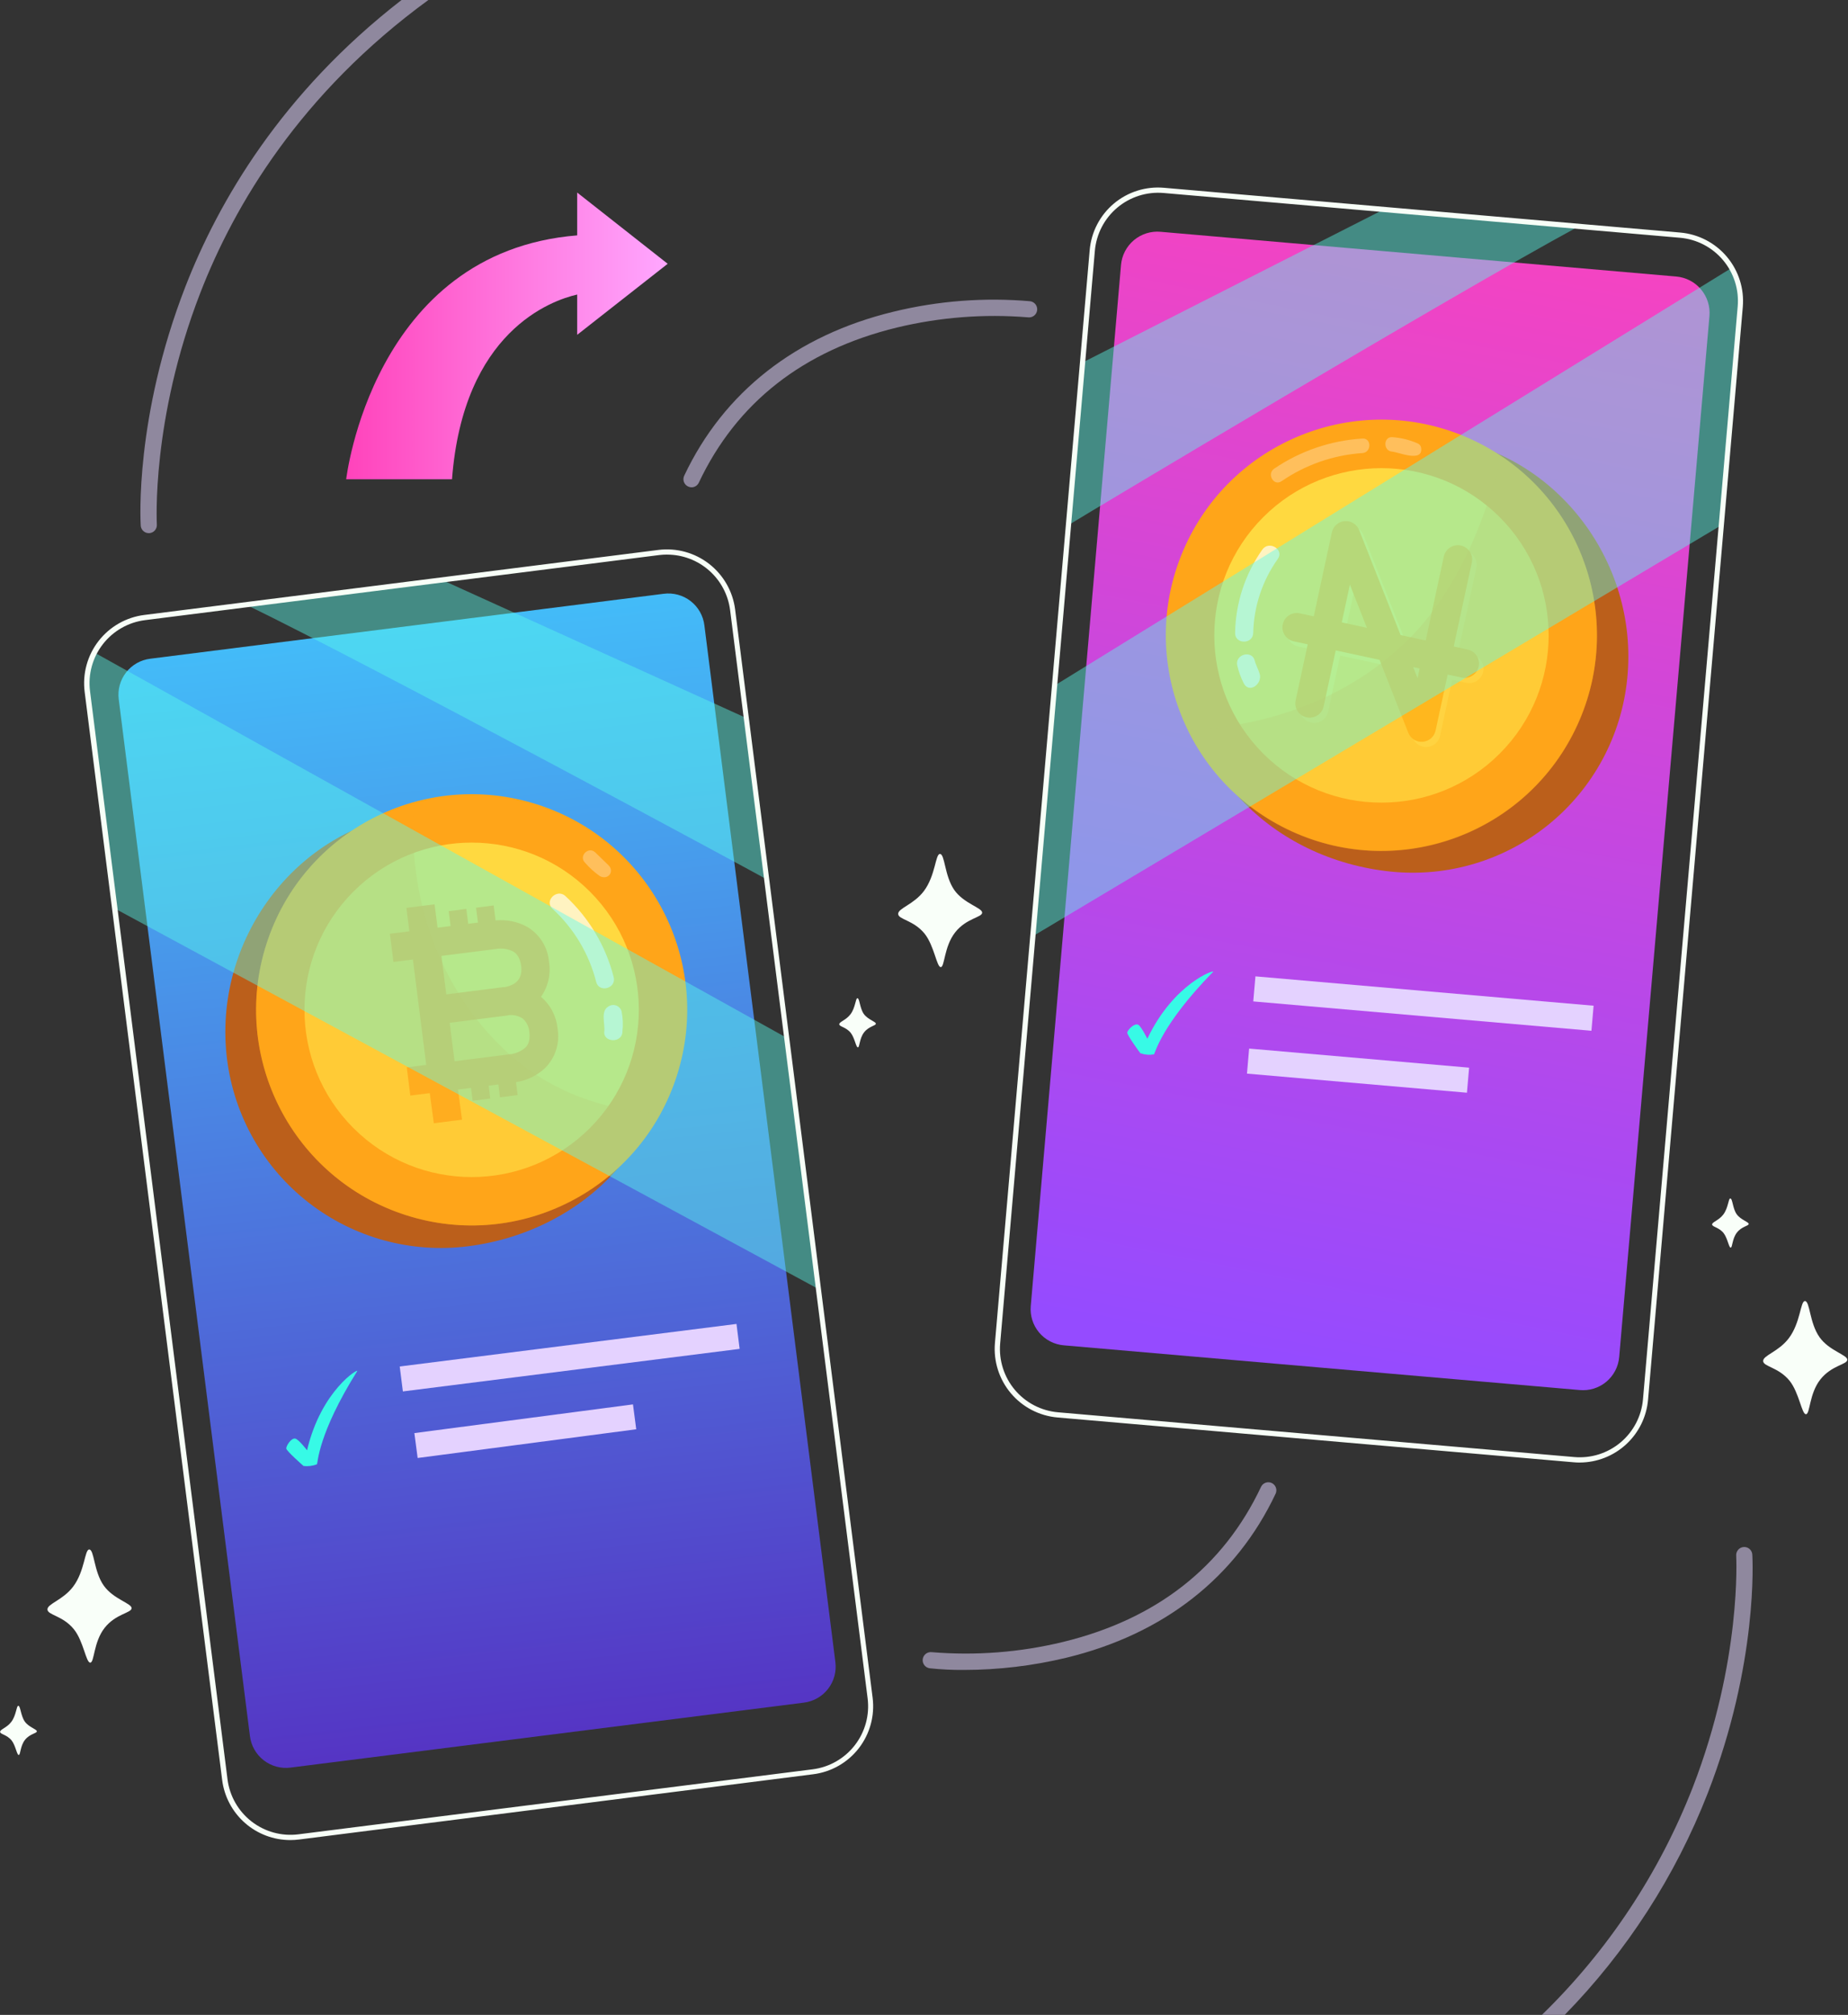 <svg width="656" height="715" viewBox="0 0 656 715" fill="none" xmlns="http://www.w3.org/2000/svg">
<rect x="0" y="0" width="656" height="715" fill="#333333" stroke="none"/>
<path d="M333.658 303.032C332.028 303.032 332.099 310.711 327.938 316.231C324.306 321.007 318.829 322.28 318.829 324.296C318.829 326.312 324.306 326.484 328.224 331.332C331.628 335.622 332.514 343.186 333.944 343.186C335.374 343.186 335.074 335.951 339.049 330.874C343.025 325.798 348.645 325.583 348.645 323.853C348.645 322.123 342.138 320.635 338.763 315.845C335.246 310.797 335.446 303.032 333.658 303.032Z" fill="#F9FFF9"/>
<path d="M304.372 354.226C303.671 354.226 303.7 357.572 301.884 359.946C300.297 362.033 297.923 362.577 297.923 363.463C297.923 364.35 300.297 364.407 301.998 366.524C303.428 368.354 303.857 371.672 304.529 371.672C305.202 371.672 305.016 368.526 306.746 366.323C308.476 364.121 310.907 364.021 310.907 363.263C310.907 362.505 308.047 361.833 306.617 359.788C305.187 357.743 305.159 354.226 304.372 354.226Z" fill="#F9FFF9"/>
<path d="M31.67 549.849C30.04 549.849 30.125 557.528 25.95 563.048C22.303 567.838 16.841 569.097 16.841 571.113C16.841 573.129 22.303 573.301 26.222 578.149C29.639 582.367 30.512 590.003 32.027 590.003C33.543 590.003 33.143 582.767 37.118 577.691C41.094 572.614 46.714 572.4 46.714 570.67C46.714 568.939 40.221 567.466 36.832 562.662C33.286 557.7 33.472 549.849 31.67 549.849Z" fill="#F9FFF9"/>
<path d="M6.502 605.319C5.787 605.319 5.815 608.665 3.999 611.039C2.426 613.127 0.038 613.67 0.038 614.557C0.038 615.443 2.412 615.5 4.128 617.617C5.558 619.447 5.973 622.765 6.645 622.765C7.317 622.765 7.131 619.619 8.861 617.417C10.591 615.214 13.08 615.129 13.08 614.371C13.08 613.613 10.22 612.941 8.79 610.896C7.36 608.851 7.274 605.319 6.502 605.319Z" fill="#F9FFF9"/>
<path d="M640.708 461.69C639.092 461.69 639.164 469.37 634.988 474.889C631.356 479.68 625.879 480.938 625.879 482.955C625.879 484.971 631.342 485.142 635.274 489.99C638.677 494.28 639.564 501.845 641.066 501.845C642.567 501.845 642.181 494.609 646.171 489.533C650.16 484.456 655.752 484.242 655.752 482.511C655.752 480.781 649.259 479.308 645.885 474.503C642.31 469.455 642.51 461.69 640.708 461.69Z" fill="#F9FFF9"/>
<path d="M614.21 425.283C613.509 425.283 613.537 428.615 611.721 431.003C610.134 433.09 607.76 433.634 607.76 434.506C607.76 435.379 610.134 435.464 611.836 437.566C613.266 439.397 613.695 442.729 614.353 442.729C615.01 442.729 614.839 439.583 616.583 437.366C618.328 435.15 620.745 435.064 620.745 434.32C620.745 433.577 617.885 432.89 616.455 430.831C615.025 428.772 615.053 425.283 614.21 425.283Z" fill="#F9FFF9"/>
<path d="M122.89 170.07H160.456C164.446 117.546 195.763 106.607 204.886 104.519V118.819L237.018 93.608L204.886 68.326V83.526C132.142 89.375 122.89 170.07 122.89 170.07Z" fill="url(#paint0_linear_112_11054)"/>
<g style="mix-blend-mode:soft-light" opacity="0.57">
<g style="mix-blend-mode:soft-light">
<path d="M342.237 592.593C338.173 592.631 334.11 592.435 330.068 592.007C329.692 591.962 329.329 591.845 328.999 591.66C328.669 591.476 328.378 591.228 328.144 590.931C327.91 590.634 327.736 590.294 327.633 589.931C327.53 589.567 327.5 589.186 327.544 588.811C327.588 588.435 327.706 588.072 327.89 587.742C328.075 587.412 328.322 587.121 328.619 586.887C328.916 586.652 329.256 586.479 329.62 586.376C329.984 586.273 330.364 586.242 330.74 586.287C346.359 587.578 362.083 586.357 377.315 582.669C410.562 574.589 434.229 556.042 447.657 527.585C447.988 526.913 448.569 526.398 449.277 526.15C449.984 525.902 450.76 525.942 451.438 526.26C452.116 526.579 452.642 527.151 452.903 527.853C453.164 528.555 453.139 529.332 452.833 530.016C438.805 559.76 413.094 579.909 378.473 588.274C366.605 591.127 354.443 592.576 342.237 592.593Z" fill="#D5C8EF"/>
</g>
<g style="mix-blend-mode:soft-light">
<path d="M622.031 551.65C621.983 550.892 621.637 550.183 621.067 549.68C620.497 549.178 619.75 548.922 618.992 548.969C618.233 549.017 617.525 549.363 617.022 549.933C616.519 550.503 616.263 551.249 616.311 552.008C616.311 552.38 618.384 589.188 600.867 634.319C588.985 664.723 570.735 692.232 547.342 714.999H555.436C577.478 692.466 594.744 665.715 606.201 636.349C624.176 590.146 622.117 553.209 622.031 551.65Z" fill="#D5C8EF"/>
</g>
<g style="mix-blend-mode:soft-light">
<path d="M245.511 172.93C245.091 172.929 244.676 172.837 244.296 172.658C243.949 172.504 243.637 172.282 243.377 172.005C243.117 171.729 242.914 171.404 242.781 171.048C242.648 170.693 242.587 170.315 242.601 169.936C242.616 169.556 242.706 169.184 242.866 168.84C256.894 139.11 282.606 118.961 317.226 110.596C333.058 106.74 349.412 105.49 365.646 106.892C366.404 106.983 367.095 107.372 367.567 107.973C368.039 108.573 368.253 109.337 368.162 110.095C368.071 110.854 367.683 111.545 367.082 112.017C366.481 112.489 365.718 112.703 364.959 112.612C349.341 111.338 333.619 112.559 318.384 116.23C285.137 124.324 261.47 142.857 248.042 171.328C247.81 171.803 247.45 172.204 247.003 172.487C246.557 172.769 246.04 172.923 245.511 172.93Z" fill="#D5C8EF"/>
</g>
<g style="mix-blend-mode:soft-light">
<path d="M142.536 0C100.022 32.962 77.585 71.414 65.788 101.773C47.813 148.019 49.858 184.956 49.958 186.515C50.005 187.241 50.327 187.921 50.858 188.418C51.389 188.915 52.09 189.191 52.818 189.189H53.004C53.76 189.141 54.467 188.795 54.968 188.227C55.469 187.658 55.725 186.914 55.678 186.157C55.678 185.786 53.604 148.977 71.136 103.847C83.177 72.83 106.614 33.162 152.06 0H142.536Z" fill="#D5C8EF"/>
</g>
</g>
<path d="M560.713 493.264L377.673 477.406C375.977 477.267 374.325 476.794 372.813 476.013C371.301 475.232 369.959 474.158 368.864 472.855C367.769 471.552 366.944 470.044 366.436 468.42C365.928 466.795 365.748 465.086 365.904 463.392L397.936 94.037C398.082 92.339 398.562 90.686 399.348 89.174C400.134 87.662 401.211 86.32 402.517 85.225C403.823 84.13 405.333 83.304 406.959 82.794C408.585 82.284 410.296 82.101 411.993 82.254L595.033 98.127C598.453 98.425 601.615 100.068 603.824 102.696C606.034 105.323 607.11 108.72 606.817 112.141L574.785 481.495C574.646 483.197 574.171 484.854 573.386 486.37C572.602 487.887 571.523 489.231 570.214 490.327C568.904 491.422 567.39 492.246 565.759 492.75C564.128 493.254 562.413 493.429 560.713 493.264Z" fill="url(#paint1_linear_112_11054)"/>
<path d="M404.043 363.648C402.613 362.962 400.225 365.536 400.153 366.423C400.082 367.309 404.443 373.329 404.815 373.744C406.355 374.29 408.009 374.433 409.62 374.159C410.063 373.758 412.165 363.777 430.612 344.872C431.599 343.871 416.756 348.69 407.275 368.61C407.275 368.61 405.087 364.163 404.043 363.648Z" fill="#37FAE6"/>
<g style="mix-blend-mode:soft-light">
<g style="mix-blend-mode:soft-light">
<path d="M565.695 356.889L445.655 346.471L444.883 355.361L564.924 365.778L565.695 356.889Z" fill="#E4D2FF"/>
</g>
<g style="mix-blend-mode:soft-light">
<path d="M521.503 378.87L443.418 372.093L442.646 380.983L520.731 387.76L521.503 378.87Z" fill="#E4D2FF"/>
</g>
</g>
<path d="M422.232 230.015C417.942 272.057 451.804 305.076 493.846 309.308C514.034 311.341 534.203 305.271 549.915 292.433C565.628 279.596 575.597 261.042 577.63 240.854C581.92 198.812 551.418 159.344 509.376 155.054C467.334 150.764 426.465 187.973 422.232 230.015Z" fill="#BB5F1B"/>
<path d="M559.94 257.241C577.509 218.814 560.6 173.421 522.173 155.852C483.747 138.283 438.353 155.192 420.785 193.619C403.216 232.045 420.124 277.439 458.551 295.008C496.978 312.576 542.371 295.668 559.94 257.241Z" fill="#FFA519"/>
<path opacity="0.87" d="M532.354 267.439C555.53 244.264 555.53 206.688 532.354 183.513C509.178 160.337 471.603 160.337 448.427 183.513C425.252 206.688 425.252 244.264 448.427 267.439C471.603 290.615 509.178 290.615 532.354 267.439Z" fill="#FFE146"/>
<g style="mix-blend-mode:multiply" opacity="0.8">
<path d="M498.774 227.214L507.699 229.139L514.127 199.335C514.719 196.592 517.419 194.847 520.166 195.439C522.914 196.032 524.654 198.735 524.062 201.478L517.634 231.282L522.601 232.353C525.349 232.946 527.09 235.644 526.497 238.392C525.904 241.139 523.206 242.88 520.458 242.288L515.491 241.216L511.206 261.085C510.733 263.274 508.89 264.891 506.657 265.075C504.425 265.26 502.332 263.964 501.513 261.886L491.307 236L475.753 232.645L471.467 252.514C470.875 255.262 468.176 257.003 465.429 256.41C462.686 255.819 460.94 253.119 461.533 250.372L465.818 230.503L460.851 229.431C458.108 228.84 456.362 226.14 456.955 223.393C457.548 220.645 460.251 218.905 462.994 219.497L467.961 220.568L474.389 190.764C474.861 188.576 476.711 186.954 478.943 186.771C481.171 186.588 483.262 187.889 484.08 189.971L498.774 227.214ZM503.244 238.575L504.81 242.535L505.556 239.074L503.244 238.575ZM486.821 224.636L480.785 209.315L477.896 222.711L486.821 224.636Z" fill="#FFE752"/>
<path d="M497.172 225.363L506.098 227.288L512.526 197.485C513.117 194.742 515.817 192.996 518.565 193.589C521.312 194.181 523.052 196.885 522.46 199.627L516.032 229.431L521 230.503C523.747 231.095 525.488 233.794 524.895 236.541C524.303 239.289 521.604 241.03 518.857 240.437L513.889 239.366L509.604 259.235C509.132 261.424 507.289 263.04 505.056 263.225C502.823 263.409 500.731 262.113 499.912 260.036L489.705 234.149L474.151 230.795L469.866 250.664C469.273 253.411 466.575 255.152 463.827 254.56C461.084 253.968 459.339 251.269 459.931 248.521L464.217 228.652L459.249 227.581C456.507 226.989 454.761 224.29 455.354 221.542C455.946 218.794 458.649 217.054 461.392 217.646L466.359 218.717L472.788 188.914C473.26 186.725 475.109 185.103 477.341 184.92C479.569 184.738 481.66 186.038 482.478 188.12L497.172 225.363ZM501.642 236.724L503.208 240.685L503.955 237.223L501.642 236.724ZM485.22 222.785L479.183 207.464L476.294 220.86L485.22 222.785Z" fill="#FFB618"/>
</g>
<g style="mix-blend-mode:multiply" opacity="0.27">
<path d="M533.143 162.019C526.308 186.829 516.841 211.268 497.579 229.229C476.873 248.462 449.445 257.829 421.617 259.059C426.762 269.605 434.264 278.827 443.543 286.011C452.822 293.195 463.629 298.148 475.129 300.487C486.628 302.825 498.511 302.488 509.859 299.499C521.207 296.511 531.716 290.953 540.572 283.254C549.428 275.554 556.394 265.921 560.932 255.099C565.469 244.277 567.456 232.557 566.74 220.844C566.023 209.131 562.621 197.74 556.798 187.552C550.975 177.364 542.886 168.652 533.157 162.09L533.143 162.019Z" fill="#FFA519"/>
</g>
<g style="mix-blend-mode:soft-light" opacity="0.65">
<path d="M454.893 170.785C463.396 164.926 473.32 161.468 483.622 160.775C486.911 160.56 486.925 155.412 483.622 155.627C472.408 156.316 461.585 160.011 452.291 166.323C449.574 168.182 452.148 172.644 454.893 170.77V170.785Z" fill="#FFCD80"/>
</g>
<g style="mix-blend-mode:soft-light" opacity="0.65">
<path d="M504.458 158.816C504.387 158.469 504.227 158.147 503.994 157.881C503.761 157.616 503.462 157.415 503.128 157.3C500.306 156.081 497.299 155.346 494.233 155.127C491.016 154.912 490.915 160.06 494.233 160.275C496.364 160.418 505.358 164.35 504.458 158.816Z" fill="#FFCD80"/>
</g>
<g style="mix-blend-mode:soft-light" opacity="0.77">
<path d="M448.044 195.095C441.968 203.744 438.621 214.014 438.434 224.582C438.349 228.715 444.784 228.715 444.869 224.582C445.081 215.159 448.12 206.016 453.592 198.341C455.952 195.024 450.461 191.62 448.044 195.095Z" fill="#FFFBE7"/>
</g>
<g style="mix-blend-mode:soft-light" opacity="0.77">
<path d="M447.172 239.168C446.7 237.538 445.742 235.85 445.413 234.478C444.526 230.545 438.263 232.132 439.206 236.194C439.717 238.358 440.48 240.456 441.48 242.443C443.454 246.275 448.158 242.671 447.172 239.168Z" fill="#FFFBE7"/>
</g>
<g style="mix-blend-mode:soft-light" opacity="0.44">
<path d="M384.366 128.6L379.104 186.429C387.226 181.453 515.812 104.504 560.056 80.523L491.702 74.074L384.366 128.6Z" fill="#59FBEA"/>
</g>
<g style="mix-blend-mode:soft-light" opacity="0.44">
<path d="M610.95 186.429L617.799 108.923C618.267 104.107 617.093 99.274 614.468 95.209L374.456 243.214L366.563 332.26L610.95 186.429Z" fill="#59FBEA"/>
</g>
<path d="M560.8 518.991C560.085 518.991 559.37 518.991 558.669 518.905L375.371 503.003C368.932 502.436 362.98 499.339 358.819 494.391C354.659 489.443 352.631 483.047 353.178 476.606L386.811 88.818C387.079 85.625 387.976 82.517 389.45 79.671C390.923 76.826 392.945 74.3 395.398 72.239C397.851 70.178 400.688 68.622 403.745 67.661C406.801 66.7 410.018 66.353 413.209 66.639L596.464 82.526C602.905 83.09 608.859 86.186 613.02 91.135C617.181 96.084 619.208 102.482 618.657 108.924L585.024 496.711C584.492 502.777 581.713 508.426 577.231 512.548C572.749 516.67 566.889 518.968 560.8 518.991ZM558.826 517.046C561.774 517.303 564.743 516.977 567.564 516.086C570.386 515.195 573.004 513.757 575.27 511.854C577.535 509.952 579.404 507.621 580.768 504.995C582.133 502.37 582.966 499.502 583.222 496.554L616.841 108.767C617.098 105.819 616.772 102.85 615.881 100.028C614.991 97.207 613.553 94.589 611.65 92.323C609.747 90.058 607.416 88.189 604.791 86.825C602.165 85.46 599.297 84.626 596.349 84.371L413.052 68.484C407.101 67.972 401.19 69.842 396.616 73.684C392.042 77.526 389.18 83.025 388.656 88.975L355.037 476.763C354.529 482.713 356.401 488.622 360.242 493.195C364.083 497.768 369.58 500.632 375.529 501.159L558.826 517.046Z" fill="#F7FFF7"/>
<path d="M285.323 604.203L103.17 627.24C101.482 627.462 99.767 627.347 98.124 626.902C96.481 626.456 94.942 625.689 93.598 624.645C92.253 623.601 91.129 622.301 90.29 620.819C89.452 619.338 88.915 617.705 88.713 616.014L42.152 248.204C41.929 246.517 42.044 244.803 42.489 243.161C42.933 241.519 43.699 239.981 44.741 238.636C45.784 237.292 47.083 236.168 48.562 235.328C50.042 234.489 51.674 233.951 53.363 233.747L235.588 210.709C237.275 210.487 238.989 210.602 240.631 211.046C242.273 211.491 243.811 212.256 245.155 213.299C246.5 214.341 247.624 215.64 248.464 217.12C249.303 218.6 249.84 220.232 250.045 221.921L296.534 589.745C296.757 591.432 296.642 593.146 296.198 594.788C295.753 596.431 294.988 597.968 293.945 599.313C292.902 600.657 291.604 601.782 290.124 602.621C288.644 603.46 287.012 603.998 285.323 604.203Z" fill="url(#paint2_linear_112_11054)"/>
<path d="M104.843 510.51C103.413 510.124 101.511 513.155 101.626 514.042C101.74 514.929 107.346 519.862 107.732 520.205C109.349 520.42 110.994 520.213 112.508 519.605C112.865 519.118 112.808 508.908 126.808 486.543C127.551 485.356 114.067 493.207 108.99 514.657C109.047 514.657 106.03 510.782 104.843 510.51Z" fill="#37FAE6"/>
<g style="mix-blend-mode:soft-light">
<g style="mix-blend-mode:soft-light">
<path d="M261.436 469.809L141.895 484.91L143.013 493.763L262.555 478.662L261.436 469.809Z" fill="#E4D2FF"/>
</g>
<g style="mix-blend-mode:soft-light">
<path d="M224.69 498.358L147.095 508.547L148.255 517.381L225.85 507.192L224.69 498.358Z" fill="#E4D2FF"/>
</g>
</g>
<g style="mix-blend-mode:soft-light" opacity="0.65">
<path d="M166.09 293.293C177.274 293.204 188.321 295.752 198.337 300.729C201.297 302.159 203.914 297.769 200.939 296.296C190.125 290.878 178.186 288.085 166.09 288.145C162.787 288.145 162.772 293.322 166.09 293.293Z" fill="#FFCD80"/>
</g>
<path d="M235.688 361.16C240.993 403.088 208.018 436.95 166.104 442.255C156.136 443.516 146.018 442.801 136.326 440.15C126.635 437.5 117.56 432.967 109.621 426.809C101.681 420.652 95.032 412.991 90.054 404.264C85.075 395.537 81.864 385.914 80.605 375.946C75.314 334.033 104.757 293.807 146.671 288.502C188.584 283.196 230.44 319.247 235.688 361.16Z" fill="#BB5F1B"/>
<path d="M240.309 381.607C253.155 341.355 230.938 298.31 190.685 285.464C150.433 272.618 107.388 294.835 94.542 335.087C81.696 375.34 103.913 418.385 144.165 431.231C184.417 444.077 227.462 421.86 240.309 381.607Z" fill="#FFA519"/>
<path opacity="0.87" d="M209.392 400.31C232.568 377.134 232.568 339.559 209.392 316.383C186.217 293.208 148.641 293.208 125.466 316.383C102.29 339.559 102.29 377.134 125.466 400.31C148.641 423.485 186.217 423.485 209.392 400.31Z" fill="#FFE146"/>
<g style="mix-blend-mode:multiply" opacity="0.8">
<path d="M197.921 365.022C197.512 360.63 195.397 356.574 192.03 353.725C194.576 350.145 195.604 345.704 194.89 341.369C194.693 338.816 193.883 336.348 192.529 334.175C191.174 332.002 189.316 330.187 187.11 328.886C183.69 327.023 179.788 326.235 175.913 326.626L175.241 321.307L168.992 322.107L169.664 327.384L166.204 327.827L165.532 322.536L159.283 323.337L159.94 328.614L155.321 329.2L154.263 320.906L144.253 322.165L145.311 330.473L138.405 331.345L139.663 341.355L146.57 340.483L151.303 377.892L144.396 378.764L145.655 388.774L152.562 387.902L153.992 398.598L164.002 397.325L162.572 386.643L167.205 386.057L167.777 390.619L174.04 389.832L173.468 385.271L176.914 384.827L177.486 389.389L183.75 388.602L183.164 384.012C187.011 383.428 190.594 381.699 193.445 379.05C195.264 377.244 196.62 375.026 197.4 372.583C198.179 370.141 198.358 367.548 197.921 365.022ZM176.099 336.751C178.153 336.397 180.265 336.702 182.134 337.623C182.72 337.952 184.479 339.053 184.994 342.628C185.537 346.918 183.664 349.42 179.188 350.293C178.816 350.293 178.459 350.293 178.058 350.378L158.425 352.867L156.694 339.21L176.099 336.751ZM186.424 371.8C184.846 373.154 182.877 373.97 180.804 374.131L161.356 376.59L159.626 362.948L179.274 360.46C179.732 360.46 180.175 360.317 180.632 360.231C182.401 360.057 184.175 360.502 185.652 361.49C186.969 362.736 187.774 364.429 187.911 366.237C188.369 369.941 186.91 371.371 186.424 371.8Z" fill="#FFA519"/>
</g>
<g style="mix-blend-mode:multiply" opacity="0.27">
<path d="M180.39 373.716C155.779 351.566 144.153 317.231 147.099 284.613C134.934 287.972 123.788 294.288 114.655 302.999C105.523 311.71 98.687 322.545 94.758 334.538C90.828 346.532 89.927 359.311 92.134 371.737C94.341 384.163 99.588 395.851 107.407 405.757C115.226 415.664 125.374 423.483 136.948 428.516C148.521 433.549 161.161 435.642 173.739 434.606C186.317 433.57 198.443 429.439 209.038 422.58C219.632 415.721 228.365 406.347 234.458 395.295C214.881 393.922 196.22 388.002 180.39 373.716Z" fill="#FFA519"/>
</g>
<g style="mix-blend-mode:soft-light" opacity="0.65">
<path d="M207.674 306.134C209.217 307.916 210.97 309.505 212.893 310.867C215.753 312.483 218.327 309.294 215.968 307.006L211.306 302.487C208.904 300.171 205.3 303.832 207.674 306.134Z" fill="#FFCD80"/>
</g>
<g style="mix-blend-mode:soft-light" opacity="0.77">
<path d="M196.12 322.494C203.71 329.449 209.103 338.47 211.635 348.449C212.665 352.453 218.871 350.751 217.841 346.733C215.028 335.679 209.067 325.679 200.681 317.947C197.721 315.216 193.074 319.663 196.12 322.494Z" fill="#FFFBE7"/>
</g>
<g style="mix-blend-mode:soft-light" opacity="0.77">
<path d="M220.658 358.929C220.531 358.44 220.284 357.989 219.941 357.618C219.597 357.247 219.167 356.966 218.689 356.8C218.211 356.635 217.699 356.59 217.2 356.669C216.7 356.749 216.228 356.951 215.825 357.256C213.151 358.958 214.838 363.434 214.509 366.037C214.023 369.955 220.93 370.327 220.944 366.037C221.214 363.667 221.117 361.27 220.658 358.929Z" fill="#FFFBE7"/>
</g>
<g style="mix-blend-mode:soft-light" opacity="0.44">
<path d="M264.889 254.783L272.682 312.326C264.345 307.707 132.542 236.536 87.225 214.514L156.752 205.734L264.889 254.783Z" fill="#59FBEA"/>
</g>
<g style="mix-blend-mode:soft-light" opacity="0.44">
<path d="M41.079 322.566L30.812 245.446C30.142 240.649 31.099 235.765 33.529 231.575L279.317 368.312L290.6 457.458L41.079 322.566Z" fill="#59FBEA"/>
</g>
<path d="M103.055 652.966C97.116 652.965 91.382 650.797 86.927 646.869C82.473 642.941 79.604 637.523 78.859 631.631L30.053 245.531C29.647 242.345 29.873 239.111 30.718 236.013C31.564 232.914 33.013 230.014 34.981 227.476C36.95 224.939 39.4 222.815 42.191 221.226C44.982 219.638 48.059 218.615 51.246 218.218L233.785 195.138C240.188 194.356 246.639 196.141 251.73 200.101C256.821 204.061 260.138 209.875 260.955 216.273L309.761 602.445C310.162 605.617 309.932 608.837 309.086 611.921C308.24 615.004 306.794 617.891 304.831 620.415C302.867 622.938 300.426 625.05 297.645 626.629C294.864 628.208 291.799 629.222 288.626 629.615L288.512 628.699L288.626 629.615L106.172 652.766C105.138 652.897 104.097 652.963 103.055 652.966ZM236.846 196.796C235.89 196.796 234.935 196.854 233.986 196.968L51.475 220.063C45.551 220.815 40.167 223.889 36.508 228.608C32.848 233.327 31.21 239.305 31.955 245.231L80.761 631.402C81.51 637.328 84.583 642.713 89.303 646.374C94.023 650.035 100.003 651.67 105.929 650.922L288.469 627.856C294.396 627.103 299.781 624.027 303.441 619.305C307.102 614.583 308.737 608.601 307.988 602.673L259.182 216.573C258.503 211.125 255.86 206.111 251.747 202.472C247.635 198.834 242.337 196.821 236.846 196.811V196.796Z" fill="#F7FFF7"/>
<defs>
<linearGradient id="paint0_linear_112_11054" x1="122.89" y1="119.205" x2="237.018" y2="119.205" gradientUnits="userSpaceOnUse">
<stop stop-color="#FF43BB"/>
<stop offset="1" stop-color="#FFA7FF"/>
</linearGradient>
<linearGradient id="paint1_linear_112_11054" x1="535.96" y1="39.011" x2="447.972" y2="480.423" gradientUnits="userSpaceOnUse">
<stop stop-color="#FF43BB"/>
<stop offset="1" stop-color="#954BFF"/>
</linearGradient>
<linearGradient id="paint2_linear_112_11054" x1="197.55" y1="662.647" x2="140.536" y2="170.083" gradientUnits="userSpaceOnUse">
<stop stop-color="#5725BE"/>
<stop offset="1" stop-color="#41CDFF"/>
</linearGradient>
</defs>
</svg>
